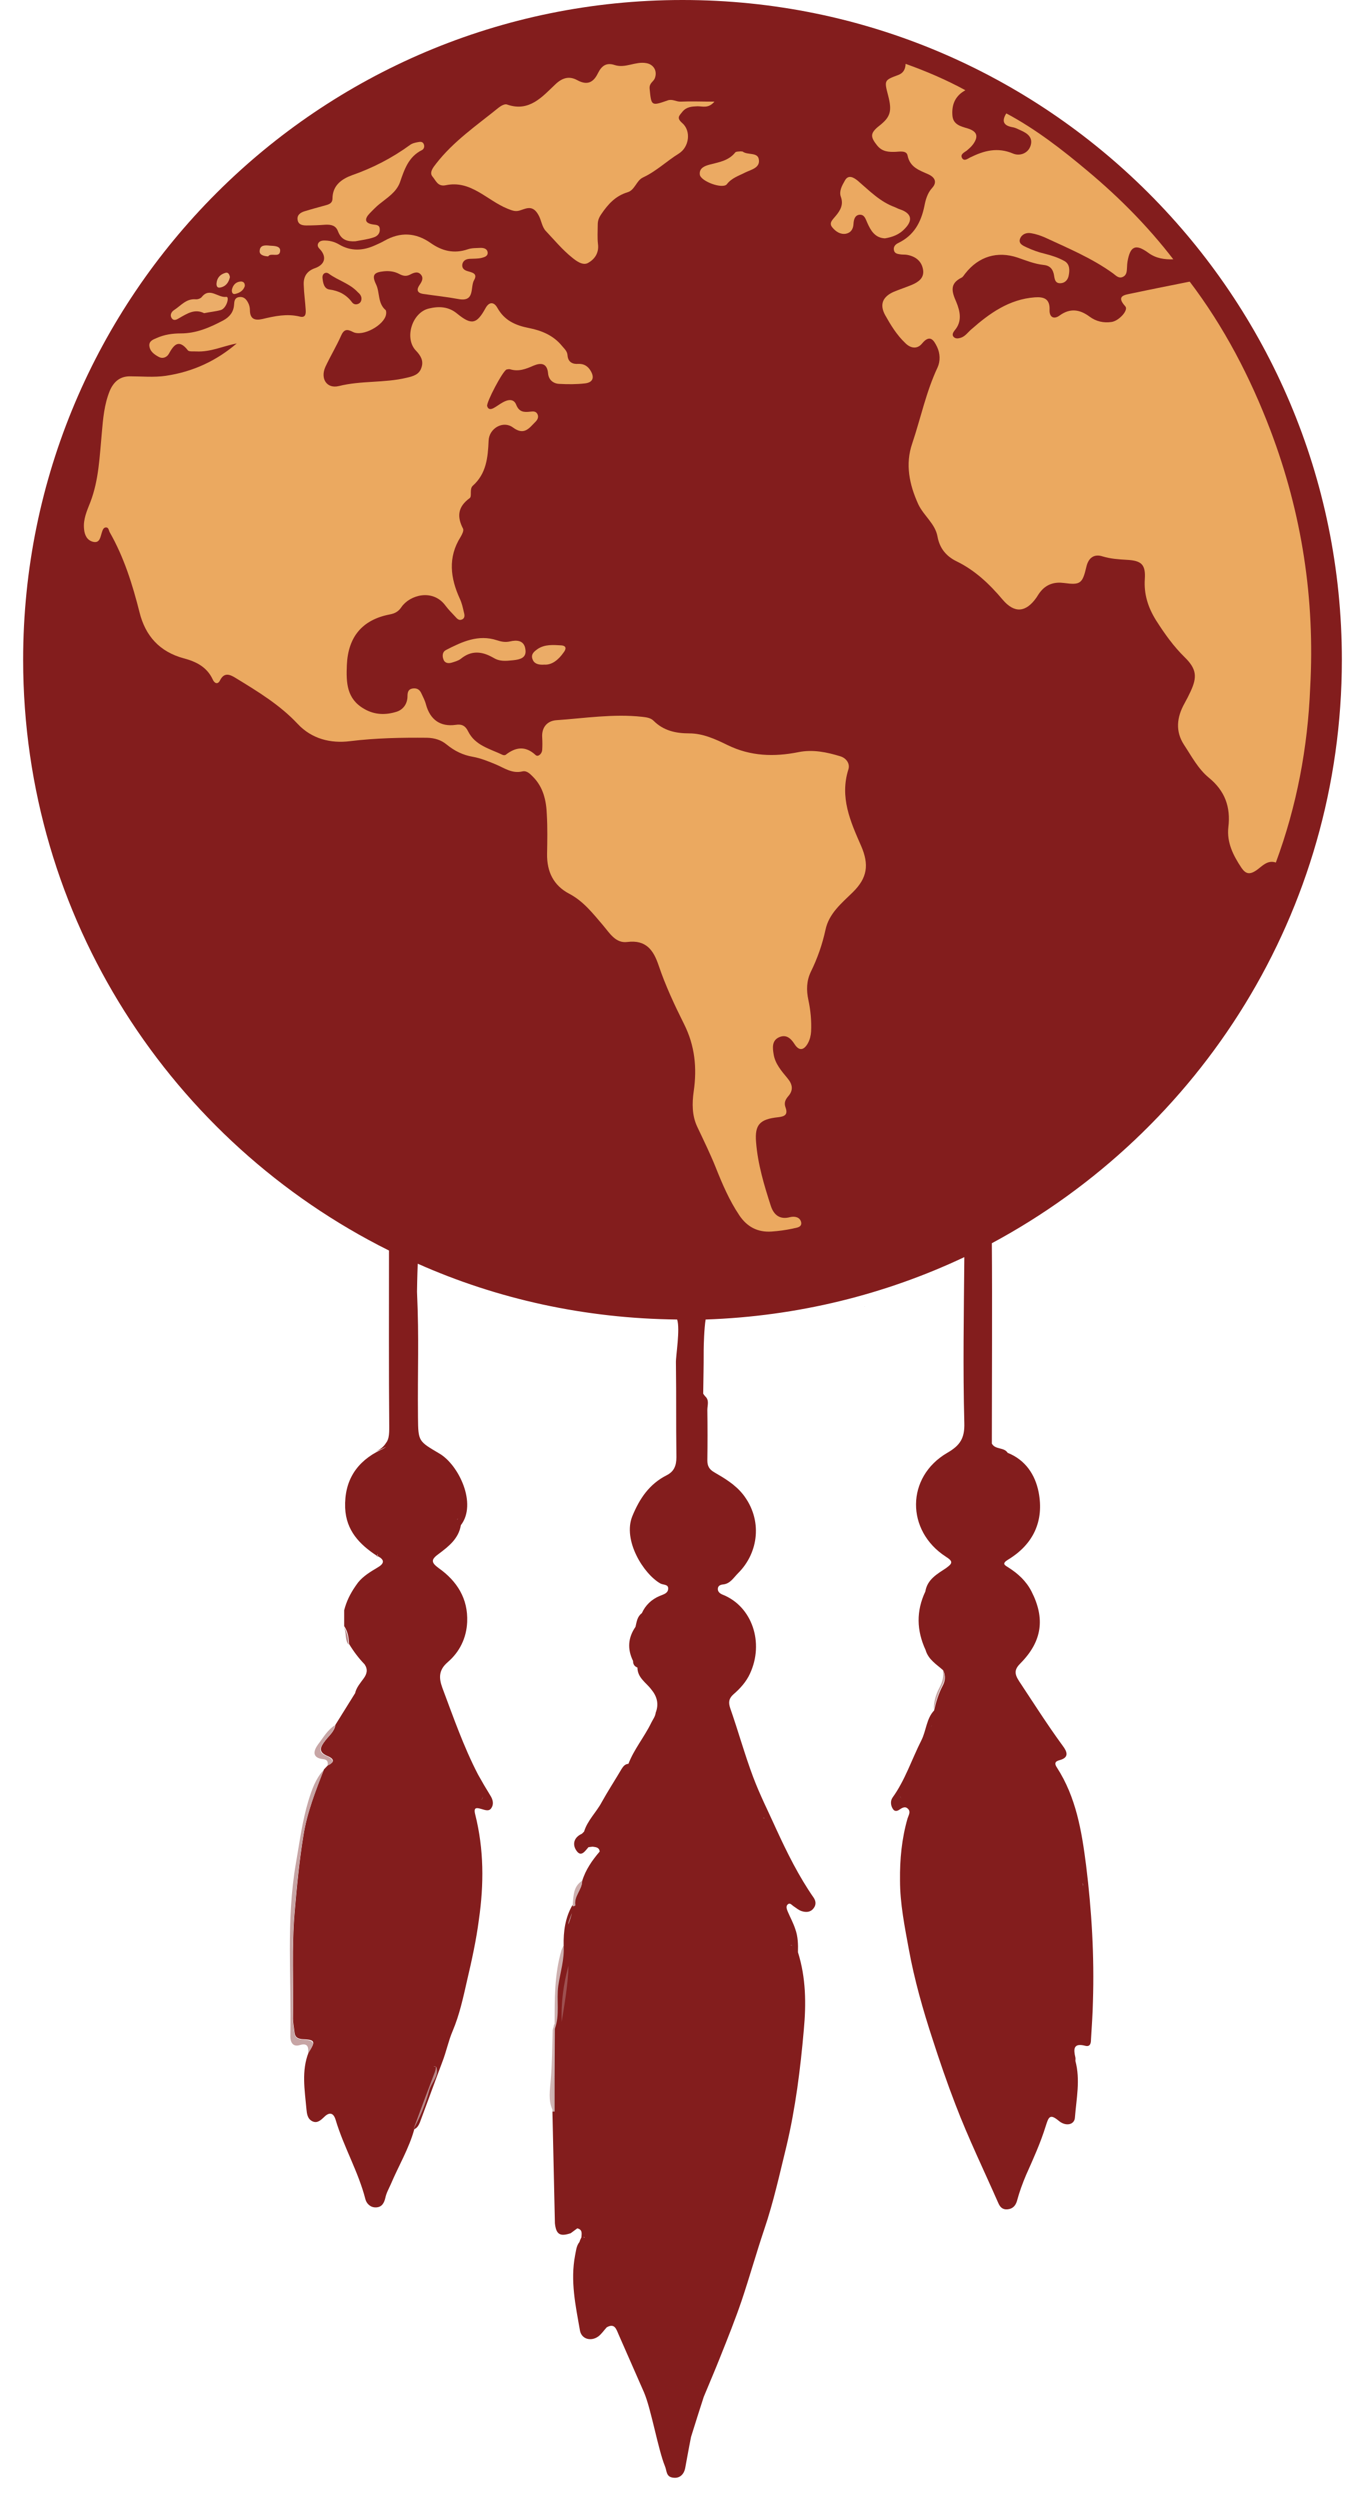 <?xml version="1.0" encoding="utf-8"?>
<!-- Generator: Adobe Illustrator 19.2.0, SVG Export Plug-In . SVG Version: 6.00 Build 0)  -->
<svg version="1.2" baseProfile="tiny" id="Calque_1"
	 xmlns="http://www.w3.org/2000/svg" xmlns:xlink="http://www.w3.org/1999/xlink" x="0px" y="0px" viewBox="0 0 560.4 1025.8"
	 xml:space="preserve">
<path fill="#831D1D" d="M550.9,270.7C550.9,121.2,429.7,0,280.2,0C130.7,0,9.5,121.2,9.5,270.7c0,106.2,61.2,198.1,150.2,242.4
	c0,22.2-0.1,50.5,0.1,72.2c0,1.6,0,3.1-0.3,4.5c0,0,0,0,0,0c-0.2,0.8-0.5,1.6-1,2.2c0,0,0,0,0,0c-0.9,1.5-2.3,2.7-4.3,3.6
	c2-0.8,3.3-1.4,4.3-2c-0.6,0.5-1.3,0.9-2.2,1.3c-9.8,4.7-15,12.5-14.6,23.8c0.4,9.3,5.9,15,13.1,19.7c0-0.2,0.1-0.5,0.3-0.7v0.8
	c2.7,1.4,2.9,2.9,0,4.6c-3,1.8-5.9,3.5-8.1,6.2c-0.4,0.6-0.8,1.1-1.2,1.7c0,0,0,0,0,0c-2,2.9-3.6,6.1-4.5,9.7c0,2.2,0,4.3,0,6.5
	c1.5,2.2,1.9,4.7,2,7.3c1.8,3,3.9,5.8,6.4,8.4c1.4,2.1,1,3.9-0.5,5.9c-1.3,1.8-2.9,3.6-3.4,5.9c-2.7,4.3-5.4,8.7-8.1,13
	c-0.4,2.8-2.6,4.4-4.1,6.4c-2.2,2.8-3.1,4.8,1.1,6.5c2.2,0.9,3,2.4,0,3.6c-0.6,0.6-1.1,1.2-1.7,1.8c-3.4,8.8-6.9,17.6-8.4,27
	c-1.7,10.4-2.7,20.8-3.6,31.3c-1.3,14.7-0.4,29.3-0.7,44c0,1.8,0.4,3.6,0.6,5.4c0.2,2.3,1.4,2.9,3.7,3c4.8,0.2,5,1,2.1,5.4
	c-3,7.6-1.6,15.4-0.9,23.2c0.2,2,0.4,4.1,2.5,5.1c2,0.9,3.4-0.5,4.8-1.8c2.1-2.1,3.8-1.8,4.7,1.2c3.3,11.1,9.3,21.2,12.2,32.5
	c0.5,1.9,2.1,3.5,4.4,3.4c2.4-0.1,3.3-1.8,3.8-3.9c0.4-2,1.4-3.7,2.2-5.5c3.2-7.6,7.5-14.7,9.7-22.7c1.2-0.5,1.8-1.6,2.3-2.8
	c3.1-8.3,6.1-16.6,9.2-24.8c1.6-4.1,2.5-8.6,4.2-12.6c2.9-6.8,4.4-14,6-21c1.9-8.1,3.7-16.3,4.8-24.7c2.1-14.6,2.1-28.9-1.5-43.2
	c-0.8-3.1,0.6-2.8,2.4-2.3c1.5,0.4,3.2,1.2,4.2-0.3c1.1-1.6,0.7-3.5-0.4-5.2c-1.8-2.9-3.5-5.8-5.1-8.7
	c-5.9-11.4-10.1-23.5-14.6-35.5c-1.5-4.1-1.5-7.3,2.2-10.5c4.9-4.2,7.7-9.9,8-16.5c0.4-9.6-4.2-16.8-11.7-22.1
	c-3.3-2.4-3.1-3.6,0.1-5.9c4-3,8.1-6.2,9-11.7c6.8-8.8-0.9-24.8-8.8-29.4c-8.6-5.1-8.7-4.9-8.8-14.8c-0.2-20.5,0.5-31.1-0.4-51.6
	c0-0.8,0.1-6.5,0.3-11.5C204.1,533,240.1,541,278,541.4c1.3,4-0.6,15.1-0.5,17.7c0.2,16.2,0,22.5,0.2,38.8c0,3.5-1,5.9-4,7.4
	c-7.1,3.6-11.1,9.5-14.1,16.8c-4,9.8,4.5,23.6,11.5,27.6c1.2,0.7,3.5,0.2,3.2,2.4c-0.2,1.7-2,2.1-3.4,2.7c-3.4,1.4-5.9,3.8-7.4,7.1
	c-1.9,1.4-2.1,3.5-2.6,5.6c-3.1,4.5-3.4,9.1-1,14c0,1.3,0.5,2.2,1.8,2.7c0,4.2,3.6,6.2,5.7,9c2.3,2.8,3.2,5.9,1.8,9.5
	c-0.2,1.6-1.1,2.7-1.8,4.1c-2.8,5.8-7.1,10.9-9.4,16.9c-1.4,0.1-2.1,1-2.8,2.1c-2.7,4.6-5.6,9-8.2,13.7c-2.2,4.1-5.8,7.4-7.2,12
	c-0.3,0.3-0.6,0.6-0.9,0.9c-3.4,1.5-4,4.5-2.2,7c1.9,2.7,3.5,0.1,4.9-1.5c0.6-0.1,1.1-0.1,1.7-0.2c1.3,0.2,2.7,0.2,2.9,2
	c-3.1,3.6-5.8,7.5-7.2,12.1c0,3.6-3.5,6.2-2.9,10c-0.2,0.3-0.5,0.4-0.8,0.2c0,0,0,0,0,0.1c-0.1,0.2-0.1,0.4-0.1,0.6
	c0-0.3,0-0.5,0-0.8c-0.1-0.1-0.1-0.1-0.2-0.2c-3,5.2-3.7,10.8-3.6,16.6l0,0c-2.3,9.9-3.6,19.9-3.2,30.2c0.1,1.6-0.5,3-0.9,4.4
	c-0.3,6.3,0.4,12.6-0.5,18.9c0.1,4.8-0.4,9.6,0.4,14.4c-0.1,0-0.3,0.1-0.4,0.3c0.3,15,0.7,30,1,45c0,0.5,0,0.9,0.1,1.4
	c0.6,4,2.2,4.8,6.4,3.4c0.9-0.7,1.8-1.3,2.7-2c2.2,0.5,1.8,2.1,1.7,3.7v0h0c-0.3,0.6-0.6,1.2-0.8,1.9c-1.3,1.6-1.4,3.6-1.8,5.5
	c-2,10.5,0.2,20.6,2,30.8c0.6,3.5,4.5,4.7,7.6,2.4c1.3-1,2.2-2.4,3.4-3.7c3.2-1.8,3.9,0.7,4.8,2.8c3.5,8,7,15.9,10.5,23.9
	c2.9,6.7,5.8,23.5,8.6,30.3c0.8,1.9,0.4,4.4,3.4,4.7c3,0.4,4.5-1.8,4.9-3.9c0.5-2.6,1.4-7.8,2.4-12.8c1.6-5.2,3.4-10.8,5.2-16.4
	c2.3-5.6,4.7-11.1,6.9-16.7c3-7.5,6-15,8.6-22.6c3.3-9.8,6.1-19.8,9.4-29.6c3.8-11.2,6.3-22.7,9.1-34.1c3.7-15.6,5.7-31.6,7.1-47.6
	c1-10.7,0.9-21.4-2.4-31.9c0.1-3.2,0-6.5-1.1-9.5c-0.8-2.5-2.1-4.8-3.1-7.2c-0.4-1-0.9-2.2,0.1-3c0.9-0.7,1.6,0.4,2.4,0.9
	c1,0.7,2,1.5,3.1,1.9c1.8,0.6,3.7,0.6,5-1.1c1.1-1.4,1-2.9,0.1-4.3c-6.2-8.9-11-18.6-15.5-28.4c-3.2-7.1-6.7-14-9.4-21.2
	c-3.5-9.3-6.1-18.8-9.4-28.2c-0.8-2.4-0.6-4,1.3-5.7c2.8-2.4,5.3-5.2,6.8-8.5c5.9-12.7,0.9-27.6-11.2-32.4c-1-0.4-2-1.1-2-2.3
	c0-1.4,1.1-1.8,2.2-1.9c2.9-0.3,4.3-2.8,6.1-4.6c8.5-8.4,10.2-22,2-32.4c-3.3-4.1-7.6-6.6-11.9-9.1c-2-1.2-2.7-2.6-2.7-4.8
	c0.1-6.9,0.1-13.8,0-20.7c0-1.9,0.9-4-0.9-5.6c-0.3-0.4-0.6-0.7-0.8-1.1c0.1-9.4,0.2-8.7,0.2-18c0-1.5,0.2-8.9,0.8-12.4
	c37.9-1.3,73.8-10.3,106.2-25.6c0,0.2,0,0.5,0,0.8c-0.2,22.1-0.6,45.2,0,67.2c0.2,6.4-1.8,9.3-7,12.3c-17,9.9-17,32-0.6,42.6
	c3,1.9,2.9,2.7,0.1,4.7c-3.6,2.4-7.7,4.6-8.5,9.6l0,0c-3.8,8-3.6,16,0.1,24c1.1,3.9,4.5,5.9,7.2,8.3c1.1,2.2,0.9,4.4-0.2,6.4
	c-1.7,3.2-2.7,6.6-3.5,10.1c0,0,0,0,0,0c-3.2,3.4-3.2,8.2-5.2,12.2c-4,7.9-6.7,16.4-11.9,23.6c-0.9,1.3-0.8,3.3,0.3,4.8
	c0.7,0.9,1.6,0.7,2.4,0.2c1.2-0.8,2.5-1.7,3.7-0.4c1.2,1.2,0.2,2.6-0.2,3.9c-2.4,8.3-3.2,16.8-3.1,25.4c0,9.6,1.9,18.9,3.6,28.2
	c2.3,12.6,5.8,24.9,9.8,37.1c2.9,9,6,18,9.4,26.8c5.2,13.6,11.6,26.8,17.5,40.2c0.7,1.7,1.8,2.9,3.8,2.7c2.1-0.2,3.3-1.4,3.9-3.4
	c1-3.7,2.3-7.3,3.8-10.8c2.9-6.5,5.9-13.1,8-19.9c1.2-3.8,1.7-5.3,5.4-2.2c2.9,2.4,6.4,1.6,6.6-1.3c0.6-7.8,2.3-15.5,0.2-23.3
	c0-0.5,0.1-0.9,0-1.4c-0.8-3.4-0.9-6.1,4.1-4.8c2,0.5,2.3-1.1,2.3-2.5c0.3-5.2,0.7-10.4,0.8-15.6c0.6-18.7-0.5-37.3-2.8-55.9
	c-1.8-14.1-4.1-28-12-40.2c-1-1.5-0.9-2.5,1.1-3c4.1-1.1,3.1-3.5,1.3-5.9c-6.3-8.6-12-17.6-17.9-26.5c-2.1-3.2-1.9-4.9,0.6-7.4
	c8.9-9,10.1-18.4,4.5-29.4c-2.2-4.3-5.5-7.3-9.4-9.8c-1.6-1-3-1.6-0.2-3.3c10.4-6.3,14.8-15.9,12.5-27.7
	c-1.4-7.1-5.4-13.2-12.7-16.1c-1.5-2.4-5.1-1.2-6.5-3.8c0-23.4,0.2-57.6,0-82.2C492.8,464.1,550.9,374.2,550.9,270.7z M187.9,623
	c0,0.2,0,0.3-0.1,0.5c0,0,0,0,0,0c0,0-0.1,0-0.1,0.1C187.8,623.3,187.9,623.1,187.9,623z M239.9,918.1l-0.3-0.2c0,0,0-0.1,0-0.1
	c0.1,0.1,0.2,0.1,0.4,0.2C240,918,240,918.1,239.9,918.1z M381.8,650.9C381.8,650.9,381.7,650.9,381.8,650.9
	C381.8,650.9,381.8,650.9,381.8,650.9L381.8,650.9z"/>
<g>
	<path fill="#831D1D" d="M155,637.9v0.8c-0.1-0.1-0.2-0.1-0.3-0.2c0,0,0,0,0,0C154.7,638.3,154.8,638.1,155,637.9z"/>
	<path fill="#831D1D" d="M168.4,511.5C168.4,511.5,168.4,511.5,168.4,511.5"/>
	<path fill="#831D1D" d="M194.7,739.3c1.2,0,2.2-0.2,2.8-0.7c-0.5,0.2-1.2,0.4-2.1,0.4c-4.2,0.1-5.4,1.8-3.6,5.7
		c1.1,2.4,1.6,4.9,1.9,7.5c2.9,21.3-0.3,42.1-5.6,62.6c-2.5,9.8-5.5,19.4-8.8,28.9c-0.5,1.3-1.2,2.8-0.4,4.2
		c-0.3-0.1-0.5-0.1-0.8,0.1c0.3,0,0.6,0,0.9,0c0,0.2,0,0.4,0,0.6c0.1-0.2,0.1-0.4,0.2-0.5c0,0,0,0,0-0.1c0-0.4,0.1-0.8,0.1-1.2
		c0.8-6.9,4.1-13.2,5.8-19.9c1.7-6.3,3.8-12.6,5.1-19c1.5-7.9,3.9-15.8,4.3-23.9c0.5-13.4,2.5-26.9-2.6-40
		C191,741.8,190.3,739.2,194.7,739.3z"/>
	<path fill="#831D1D" d="M146.9,649.5c-0.4,0.6-0.8,1.1-1.2,1.7C146.1,650.6,146.5,650,146.9,649.5z"/>
	<path fill="#831D1D" d="M382.5,707.9C382.5,707.9,382.5,707.9,382.5,707.9c-0.1,0.3-0.2,0.5-0.3,0.7c0-0.1,0-0.1,0.1-0.2
		c0,0,0,0,0,0c0.1-0.1,0.2-0.3,0.2-0.4C382.5,708,382.5,707.9,382.5,707.9z"/>
	<path fill="#831D1D" d="M411.2,901.4L411.2,901.4c-0.9-1.8-1.8-3.5-2.6-5.3c0.6,1.5,1.2,3.1,1.7,4.6c0.1,0.5,0.4,0.9,0.7,1.3
		c0.5,0.4,1,0.6,1.4,0.8C411.9,902.5,411.5,902,411.2,901.4z"/>
	<path fill="#831D1D" d="M444.7,773.2v0.6c-0.1-0.5-0.2-0.9-0.4-1.3C444.4,772.7,444.5,772.9,444.7,773.2z"/>
	<path fill="#831D1D" d="M313.8,746.1c-0.2,0-0.3-0.1-0.5-0.3c0.2,0,0.3,0,0.5,0C313.8,745.9,313.8,746,313.8,746.1z"/>
	<path fill="#831D1D" d="M159.6,512c0,0,0.1,0,0.1,0v-1.3C159.7,509.3,159.6,511.1,159.6,512z M159.6,512
		C159.6,512,159.5,512,159.6,512C159.5,512.8,159.5,512.6,159.6,512z"/>
	<path fill="#831D1D" d="M233.3,789.6c0.2-1.6,1-3.1,1.5-4.7C234.4,786.5,233.9,788.1,233.3,789.6z M235.9,912.2L235.9,912.2
		C235.9,912.2,236,912.1,235.9,912.2z M324.8,798c-0.1,0.1-0.1,0.1-0.2,0.2l0,0c-0.1,0.1-0.1,0.1-0.2,0.2l0.2-0.2
		c0.2,0,0.4,0.1,0.7,0.1C325.1,798.2,325,798.1,324.8,798z"/>
	<path fill="#831D1D" d="M235.9,912.2L235.9,912.2C236,912.1,235.9,912.2,235.9,912.2z M313.3,745.8c0.2,0,0.3,0,0.5,0
		c0,0.1,0,0.2,0,0.3C313.7,746.1,313.5,746,313.3,745.8z M320.3,781c0-0.3,0.1-0.5,0.2-0.7C320.5,780.5,320.4,780.7,320.3,781z
		 M324.6,798.2L324.6,798.2c0.1-0.1,0.2-0.1,0.2-0.2c0.2,0.1,0.3,0.2,0.5,0.3C325,798.3,324.8,798.2,324.6,798.2l-0.2,0.2
		C324.5,798.3,324.5,798.2,324.6,798.2z"/>
	<path fill="#831D1D" d="M407.4,505.4c0,0.7,0,1.4,0,2.1c0.4-0.2,0.9-0.3,1.3-0.5C407.6,506.3,407.4,502.5,407.4,505.4z
		 M408.7,507.1c0.3,0.2,0.7,0.2,1.2-0.5C409.5,506.7,409.1,506.9,408.7,507.1z"/>
	<path fill="#831D1D" d="M369.6,736.8c0.1,0.4,0.2,0.8,0.4,1.1C369.7,737.7,369.5,737.3,369.6,736.8z M382.5,707.9
		c-0.1,0.2-0.2,0.4-0.3,0.7c0-0.1,0-0.1,0.1-0.2c0,0,0,0,0,0C382.3,708.3,382.4,708.1,382.5,707.9
		C382.5,708,382.5,707.9,382.5,707.9C382.5,707.9,382.5,707.9,382.5,707.9z M444.7,773.7c-0.1-0.5-0.2-0.9-0.4-1.3
		c0.1,0.2,0.2,0.5,0.4,0.8V773.7z"/>
	<path fill="#A05757" d="M236.2,781.7c-0.2,0.3-0.5,0.4-0.8,0.2c0-0.1,0-0.1,0-0.2c0,0,0-0.1,0-0.1c0.1-3.7,1.5-7,3.6-10
		C239,775.3,235.6,777.9,236.2,781.7z"/>
	<path fill="#B88787" d="M126.5,842.5c1.4-3,0.9-4.8-2.8-4.6c-2.5,0.1-3.6-1.1-3.7-3.6c0-0.6-0.3-1.2-0.3-1.8
		c0.1-18.5-0.8-37,0.9-55.5c0.7-7.6,1.7-15.2,3-22.7c1.7-9.8,4.4-19.3,9.3-28.1c-3.4,8.8-6.9,17.6-8.4,27
		c-1.7,10.4-2.7,20.8-3.6,31.3c-1.3,14.7-0.4,29.3-0.7,44c0,1.8,0.4,3.6,0.6,5.4c0.2,2.3,1.4,2.9,3.7,3
		C129.1,837.2,129.4,838,126.5,842.5z"/>
	<path fill="#B88787" d="M134.5,724.4c1.9-2,0.6-2.6-1.2-3.5c-3.4-1.6-3.7-3-1.4-5.9c1.9-2.3,3.7-4.8,5.5-7.2
		c-0.4,2.8-2.6,4.4-4.1,6.4c-2.2,2.8-3.1,4.8,1.1,6.5C136.7,721.7,137.4,723.2,134.5,724.4z"/>
	<path fill="#B88787" d="M143.1,674.8c-1.7-2.2-0.7-5-2-7.3C142.6,669.7,143,672.2,143.1,674.8z"/>
	<path fill="#B88787" d="M176.2,857.8c-1.5,5.5-3.7,10.9-6.5,15.9c2.7-7.3,5.4-14.6,8.2-21.9c0.4-1.1,0.9-2.1,1-3.2
		c0-0.2,0-0.4,0-0.6c-0.3,0-0.6,0-0.9,0c0.3-0.2,0.6-0.2,0.8-0.1c0.1,0,0.1,0,0.1,0.1c0.1,0,0.1,0.1,0.2,0.1c0,0,0.1,0.1,0.1,0.1
		C180.3,851.9,177.1,854.5,176.2,857.8z"/>
	<path fill="#C09595" d="M159.5,589.9c-0.2,0.8-0.5,1.6-1,2.2C158.9,591.4,159.2,590.6,159.5,589.9z"/>
	<path fill="#831D1D" d="M379.7,652.6L379.7,652.6C379.7,652.6,379.7,652.6,379.7,652.6L379.7,652.6z"/>
	<path fill="#BF9393" d="M382.5,707.9C382.5,707.9,382.5,707.9,382.5,707.9c-0.1,0.3-0.2,0.5-0.3,0.7c0-0.1,0-0.1,0.1-0.2
		c0,0,0,0,0,0c0.1-0.1,0.2-0.3,0.2-0.4C382.5,708,382.5,707.9,382.5,707.9z"/>
	<path fill="#831D1D" d="M379.7,652.6L379.7,652.6C379.7,652.6,379.7,652.6,379.7,652.6L379.7,652.6z"/>
	<path fill="#CAA9A9" d="M444.7,773.2v0.6c-0.1-0.5-0.2-0.9-0.4-1.3C444.4,772.7,444.5,772.9,444.7,773.2z"/>
	<path fill="#A86767" d="M313.8,746.1c-0.2,0-0.3-0.1-0.5-0.3c0.2,0,0.3,0,0.5,0C313.8,745.9,313.8,746,313.8,746.1z"/>
	<path fill="#C7A5A5" d="M126.5,842.5c0.2-2.4,0-4.4-3.4-3.4c-3,0.9-3.9-1.3-3.9-3.6c0.5-23.7-1.8-47.5,2.3-71.1
		c1.5-8.6,2.6-17.2,5.1-25.5c1.4-4.5,2.9-9,6.2-12.6c-3.4,8.8-6.9,17.6-8.4,27c-1.7,10.4-2.7,20.8-3.6,31.3
		c-1.3,14.7-0.4,29.3-0.7,44c0,1.8,0.4,3.6,0.6,5.4c0.2,2.3,1.4,2.9,3.7,3C129.1,837.2,129.4,838,126.5,842.5z"/>
	<path fill="#C39D9D" d="M235.9,912.2L235.9,912.2C236,912.1,235.9,912.2,235.9,912.2z"/>
	<path fill="#CDB0AF" d="M231.4,798.2c0.4,5.7-1.4,11.1-2.2,16.6c-0.8,5.9,0.7,11.9-1.4,17.6c-0.6-0.6-0.6-1.3-0.1-2
		c0-10.1-0.1-20.3,2.8-30.2C230.7,799.5,231.1,798.9,231.4,798.2z"/>
	<path fill="#C7A5A5" d="M134.5,724.4c0.2-1.4,0-2.4-1.7-2.6c-4.9-0.5-4.1-3.5-2.2-6.1c2.1-2.7,3.8-5.9,6.9-7.8
		c-0.4,2.8-2.6,4.4-4.1,6.4c-2.2,2.8-3.1,4.8,1.1,6.5C136.7,721.7,137.4,723.2,134.5,724.4z"/>
	<path fill="#D0B5B5" d="M227.7,830.4c0,0.7,0.1,1.3,0.1,2c0,6.4-0.1,12.9-0.1,19.3c-1.2,4.6,0.5,9.3-0.9,13.9
		c-1.8-3.9-1-8.2-0.7-12.1c0.6-6.8,0.6-13.7,0.8-20.5C227,832.1,227.5,831.2,227.7,830.4z"/>
	<path fill="#C8A6A5" d="M386.9,691.4c-1.7,3.2-2.7,6.6-3.5,10.1c-0.1-3.2,0.8-6.3,2.3-9.1c1.3-2.4,1.9-4.8,1.3-7.4
		C388.2,687.1,388,689.3,386.9,691.4z"/>
	<path fill="#CDB0AF" d="M233.3,789.6c0.2-1.6,1-3.1,1.5-4.7C234.4,786.5,233.9,788.1,233.3,789.6z"/>
	<path fill="#CDB0AF" d="M235.4,782c-0.1,0.2-0.1,0.4-0.1,0.6c0-0.3,0-0.5,0-0.8C235.3,781.9,235.3,781.9,235.4,782z"/>
	<path fill="#CDB0AF" d="M226.8,865.6c0.5-4.6-1-9.3,0.9-13.9c0,4.9,0,9.8,0,14.7c-0.3,0-0.6,0-0.9,0
		C226.8,866.1,226.8,865.8,226.8,865.6z"/>
	<path fill="#CDB0AF" d="M236.2,781.7c-0.2,0.3-0.5,0.4-0.8,0.2c0,0-0.1-0.1-0.1-0.1l-0.2-0.2c0.4-3.7,0.2-7.6,3.9-9.9
		C239,775.3,235.6,777.9,236.2,781.7z"/>
	<path fill="none" d="M144.8,603.7c-1.2,2.8-2.4,5.6-3.7,8.4"/>
	<path fill="#EBA960" d="M523.8,353.9c-3.5-1.2-5.7,1.6-8,3.2c-2.7,1.8-4.3,1.6-6.1-1c-3.4-5.1-6.1-10.4-5.4-16.7
		c1-8.3-1.4-14.9-8-20.3c-4.4-3.6-7.1-8.8-10.2-13.5c-3.6-5.5-3-11.3,0.2-17c0.9-1.6,1.7-3.2,2.5-4.9c2.8-6,2.4-9.3-2.4-14
		c-4.6-4.5-8.3-9.7-11.8-15.2c-3.3-5.3-5-10.7-4.6-16.9c0.4-6-1.4-7.6-7.4-7.9c-3.4-0.2-6.6-0.4-9.9-1.4c-3.6-1.2-5.9,0.7-6.7,4.3
		c-1.6,6.9-2.5,7.5-9.2,6.6c-3.7-0.5-7,0.4-9.5,3.4c-0.7,0.8-1.2,1.7-1.8,2.6c-4.3,6.1-9,6.6-13.9,0.8c-5.4-6.4-11.3-12-18.9-15.7
		c-4.1-2-6.9-5.2-7.8-10.1c-0.9-5.3-5.7-8.6-7.9-13.3c-3.7-8.1-5.4-16.5-2.5-24.9c3.5-10.4,5.7-21.2,10.4-31.2
		c1.2-2.6,1.1-5.8-0.2-8.5c-1.4-2.9-3-5.2-6.2-1.3c-2,2.4-4.7,1.9-6.8-0.2c-3.5-3.3-6-7.4-8.3-11.5c-2.4-4.4-1-7.6,3.6-9.6
		c2.4-1,4.9-1.8,7.3-2.8c2.6-1.1,5.1-2.7,4.7-6c-0.5-3.6-2.9-5.6-6.4-6.3c-0.9-0.2-1.8-0.1-2.7-0.2c-1.2-0.2-2.6-0.2-2.9-1.8
		c-0.3-1.4,0.7-2.4,1.8-2.9c6.4-3.1,9.3-8.4,10.7-15.1c0.5-2.6,1.2-5.3,3.2-7.5c2-2.2,1.3-4.2-1.4-5.5c-3.7-1.7-7.7-2.8-8.7-7.8
		c-0.4-2.1-3.1-1.6-4.9-1.5c-2.8,0.1-5.4,0-7.5-2.5c-3-3.7-3-5.2,0.8-8.2c4.6-3.6,5.3-6,3.6-12.5c-1.6-6.1-1.6-6.2,4.1-8.3
		c2.2-0.8,3-2.4,3.1-4.6c8.4,3,16.6,6.5,24.5,10.8c-0.4,2.2-2.3,3.6-3.1,5.6c-1.6,3.6-0.8,6.3,2.5,8.1c7.7,4.2,7.9,5.4,1.7,13.3
		c6.3-3.9,12.1-4.7,18.3-2.6c2,0.7,4.6,0.5,5.4-2.1c0.9-2.7-1.5-3.7-3.4-4.7c-1.5-0.8-3.2-1.1-4.6-2c-2.6-1.7-2.5-3.6,0-6.1
		c12.2,6.5,23,14.9,33.6,23.8c12.9,10.8,24.7,22.7,35,36.1c-2.7,2.2-5.5,1.3-8.2,0.1c-1.3-0.6-2.4-1.4-3.6-2.1
		c-2.8-1.5-4.5-0.9-5.4,2.4c-2.6,9.8-3,9.9-11.9,4.2c-8.2-5.2-17-9.2-26-12.8c-1.7-0.7-4.4-2.1-5.2,0.3c-0.6,1.8,2.4,2.3,4,2.9
		c3.3,1.1,6.8,1.8,10,3.3c3.6,1.8,5.1,4.7,4.3,8.2c-0.5,2.2-1.8,3.6-4,4c-2,0.3-3.3-0.9-3.9-2.6c-1.2-3.3-3.8-4.5-7-5.1
		c-3-0.5-5.8-2-8.8-2.6c-7-1.5-13.5-0.7-18.2,5.5c-0.9,1.2-2,2.4-3.2,3.3c-2,1.7-2.6,3.7-1.5,6.2c2.1,4.7,2.4,9.4,0.2,14.6
		c2.3-0.1,3.3-1.6,4.4-2.6c6.4-5.4,13-10.3,21.3-12.3c2.3-0.5,4.5-0.8,6.8-0.7c2.9,0.1,5.1,1.2,5.7,4.3c0.5,2.5,1.6,3.5,4.2,2.3
		c4-1.8,7.7-1.2,11.4,1c2.1,1.3,4.3,2.3,6.9,2.3c3.9,0,6-2.2,5.4-6c-0.4-2.4,0.4-4.3,2.5-4.7c8.8-1.7,17.3-5.6,26.5-4.3
		c14.2,18.7,24.9,39.3,33.2,61.1c12.9,34,18.3,69.2,16.3,105.5C536.9,306.7,532.4,330.7,523.8,353.9z"/>
	<path fill="#831D1D" d="M488.7,115.5c-8,1.6-16.1,3.2-24.1,4.9c-2.8,0.6-6.6,0.9-2.6,5.3c1.4,1.5-2.5,5.9-5.6,6.4
		c-3.3,0.5-6.4-0.2-9.1-2.2c-3.9-2.9-7.9-3.6-12.2-0.5c-2.4,1.8-4.3,0.8-4.2-2.2c0.2-4.5-2.2-5.5-6.1-5.2
		c-10.5,0.8-18.5,6.5-26.1,13.2c-1.4,1.2-2.4,2.8-4.3,3.4c-1,0.3-2.2,0.5-3-0.5c-0.6-0.8-0.1-1.7,0.5-2.5c3.2-3.7,2.3-7.8,0.7-11.7
		c-1.8-4.1-2.9-7.5,2.2-10c0.6-0.3,1-1.1,1.5-1.7c5.5-7,13.2-9.3,21.5-6.5c3.5,1.2,6.9,2.6,10.6,3c2.2,0.2,3.6,1.2,4.2,3.6
		c0.4,1.6,0.2,4.1,2.9,3.9c1.6-0.1,2.8-1.2,3.2-2.9c0.5-2.3,0.6-4.9-1.7-6.2c-2.5-1.4-5.3-2.3-8.1-3c-2.6-0.6-5-1.5-7.4-2.6
		c-1.5-0.7-3.5-1.5-2.7-3.6c0.7-1.8,2.6-2.6,4.6-2.2c1.8,0.3,3.6,0.9,5.3,1.6c9.7,4.5,19.6,8.6,28.3,14.9c1.2,0.9,2.3,2.2,4,1.4
		c1.7-0.8,1.6-2.5,1.7-4c0-0.8,0.1-1.5,0.2-2.3c1.1-6.3,3.3-7.4,8.5-3.6c3.3,2.4,6.7,2.8,10.4,2.7
		C484,109.4,486.3,112.4,488.7,115.5z"/>
	<path fill="#9D5050" d="M235.9,912.2L235.9,912.2C236,912.1,235.9,912.2,235.9,912.2z"/>
	<path fill="#9D5050" d="M325.3,798.3c-0.2,0-0.5-0.1-0.7-0.1l-0.2,0.2c0.1-0.1,0.1-0.1,0.2-0.2l0,0c0.1-0.1,0.1-0.1,0.2-0.2
		C325,798.1,325.1,798.2,325.3,798.3z"/>
	<path fill="#923B3B" d="M355.1,536c-0.1,0-0.1,0.1-0.2,0.1c0,0,0,0,0,0C355,536.1,355.1,536.1,355.1,536z"/>
	<path fill="#923B3B" d="M382.5,707.9c-0.1,0.2-0.2,0.4-0.3,0.7c0-0.1,0-0.1,0.1-0.2c0,0,0,0,0,0
		C382.3,708.3,382.4,708.1,382.5,707.9C382.5,708,382.5,708,382.5,707.9z"/>
	<path fill="#A35C5C" d="M198.2,737.2c0.1,0.6-0.2,1.1-0.8,1.4C197.9,738.2,198.1,737.7,198.2,737.2z"/>
	<path fill="#831D1D" d="M413.2,46.4c-2,3.2-1.4,5.1,2.5,5.8c1.2,0.2,2.3,0.8,3.4,1.3c2.7,1.2,5.1,2.9,4,6.3
		c-1.1,3.3-4.6,4.3-7.2,3.2c-6.4-2.7-11.9-1.2-17.6,1.6c-1,0.5-2.4,1.7-3.3,0.3c-0.9-1.6,0.8-2.3,1.9-3.1c0.9-0.8,1.9-1.6,2.6-2.6
		c2.3-3.2,1.7-5.3-2.2-6.5c-3-0.9-6.1-1.6-6.3-5.5c-0.3-4.5,1.3-8,5.4-10.2C402.1,39.8,407.9,42.6,413.2,46.4z"/>
	<path fill="#A66363" d="M370,737.9c-0.3-0.3-0.5-0.6-0.4-1.1C369.6,737.2,369.8,737.6,370,737.9z"/>
	<path fill="#9D5050" d="M230.6,829.6c-0.3-7.8,0.7-15.5,2.8-23.1C233.2,814.3,231.8,822,230.6,829.6z"/>
	<path fill="#9D5050" d="M324.6,798.2C324.6,798.2,324.6,798.2,324.6,798.2l-0.2,0.2C324.5,798.3,324.5,798.2,324.6,798.2z"/>
	<path fill="#9D5050" d="M313.8,746.1c-0.2,0-0.3-0.1-0.5-0.3c0.2,0,0.3,0,0.5,0C313.8,745.9,313.8,746,313.8,746.1z"/>
	<path fill="#A86767" d="M320.5,780.3c-0.1,0.2-0.2,0.4-0.2,0.7C320.3,780.7,320.4,780.5,320.5,780.3z"/>
	<path fill="#C39D9D" d="M233.3,789.6c0.2-1.6,1-3.1,1.5-4.7C234.4,786.5,233.9,788.1,233.3,789.6z"/>
	<path fill="#C39D9D" d="M236.2,781.7c-0.2,0.3-0.5,0.4-0.8,0.2c0,0,0,0,0,0.1c-0.1,0.2-0.1,0.4-0.1,0.6c0-0.3,0-0.5,0-0.8v-0.1
		c0.1,0,0.1,0,0.2,0C235.7,781.7,235.9,781.7,236.2,781.7z"/>
	<path fill="#A66363" d="M444.7,773.2v0.6c-0.1-0.5-0.2-0.9-0.4-1.3C444.4,772.7,444.5,772.9,444.7,773.2z"/>
	<path fill="#A86767" d="M325.3,798.3c-0.2,0-0.5-0.1-0.7-0.1c0,0,0,0,0,0l0,0c0.1-0.1,0.1-0.1,0.2-0.2
		C325,798.1,325.1,798.2,325.3,798.3z"/>
	<path fill="#EBA960" d="M97.2,140.9c-5.6,1.1-10.8,3.6-16.6,3.3c-1.2-0.1-3,0.2-3.5-0.5c-3.7-4.7-5.7-2.3-7.8,1.5
		c-0.8,1.4-2.5,2.1-4,1.3c-1.9-1-3.8-2.3-4-4.7c-0.1-1.9,1.6-2.5,3-3.1c3.1-1.4,6.5-1.9,9.9-1.9c6.4,0,11.9-2.4,17.4-5.3
		c2.6-1.4,4.3-3.4,4.5-6.5c0.1-1.4,0.2-2.8,2-3.1c1.8-0.3,2.9,0.7,3.7,2.2c0.5,0.9,0.8,2,0.8,3.1c0,3.7,2,4.4,5.1,3.7
		c5.1-1.2,10.1-2.3,15.4-1c2.4,0.6,2.5-1.2,2.4-2.8c-0.2-3.4-0.7-6.7-0.8-10.1c-0.2-3.4,1.2-5.8,4.7-7c4.1-1.5,4.8-4.7,1.9-7.8
		c-0.6-0.6-1-1.2-0.8-2c0.3-1,1.2-1.4,2.1-1.5c2.4-0.1,4.6,0.4,6.6,1.6c4.9,2.9,9.9,2.6,14.9,0.3c1.3-0.6,2.5-1.1,3.7-1.8
		c6.5-3.7,12.9-3.4,19,0.9c4.7,3.3,9.6,4.5,15.2,2.6c1.7-0.6,3.6-0.5,5.4-0.6c1.3,0,2.6,0.4,2.8,1.8c0.2,1.6-1.3,2-2.4,2.3
		c-1.6,0.4-3.3,0.3-5,0.4c-1.5,0.1-2.7,0.7-3,2.3c-0.2,1.5,0.7,2.3,2,2.7c1.9,0.6,4.5,0.9,2.8,3.8c-1.6,2.9,0.5,9-6.4,7.7
		c-4.8-0.9-9.7-1.4-14.5-2.1c-2.4-0.4-2.8-1.7-1.5-3.6c0.9-1.3,1.8-2.8,0.7-4.2c-1.3-1.7-3.1-0.9-4.6-0.1c-1.6,0.8-2.9,0.5-4.4-0.3
		c-1.9-1-3.9-1.3-6.2-1.1c-3.9,0.4-5.3,1.3-3.3,5.4c1.6,3.3,0.6,7.7,3.9,10.5c0.3,0.3,0.3,1.2,0.2,1.8c-0.7,4.4-9.6,9.3-13.6,7.2
		c-2.5-1.3-3.7-1.1-4.9,1.6c-1.9,4.3-4.4,8.4-6.4,12.7c-2.2,4.9,0.6,9.1,5.5,7.9c9.2-2.3,18.6-1.2,27.8-3.4c2.7-0.6,5.2-1.3,6.1-4.1
		c1-2.8-0.2-4.9-2.2-7c-4.9-5-1.7-15.6,5.2-17.3c4.1-1,8.1-0.9,11.7,2.1c5.9,4.8,8,4.3,11.6-2.2c1.5-2.8,3.5-2.7,4.9-0.2
		c2.9,5.2,7.4,7.2,13,8.3c5.1,1,10,3,13.5,7.3c1,1.2,2.2,2.2,2.3,3.9c0.2,2.7,2,3.7,4.4,3.5c2.3-0.1,3.9,0.9,5,2.7
		c1.7,2.7,1.2,4.9-2.2,5.3c-3.5,0.4-7,0.4-10.6,0.2c-2.5-0.1-4.4-1.7-4.6-4.4c-0.4-4.2-3-4.3-5.9-3.1c-3.2,1.4-6.2,2.6-9.7,1.5
		c-0.4-0.1-0.9,0-1.4,0.1c-1.5,0.4-8.4,13.5-8,15c0.4,1.5,1.5,1.4,2.5,0.9c1.4-0.7,2.6-1.7,3.9-2.4c2.1-1.2,4.5-1.6,5.5,0.9
		c1.2,3.1,3.2,3.2,5.8,2.9c1-0.1,2.2-0.3,2.9,0.9c0.7,1.3,0.1,2.4-0.8,3.3c-2.6,2.6-4.6,5.7-9.2,2.3c-4-3-9.8,0.3-10,5.4
		c-0.3,6.9-0.9,13.5-6.5,18.5c-1.5,1.4-0.2,4.3-1.3,5.1c-4.8,3.5-5.3,7.5-2.7,12.5c0.4,0.8-0.4,2.4-1,3.4
		c-5.3,8.4-4.2,16.9-0.3,25.4c0.8,1.7,1.2,3.5,1.6,5.3c0.3,1.1,0.7,2.6-0.8,3.2c-1.2,0.5-2-0.4-2.7-1.2c-1.4-1.5-2.8-2.9-4-4.5
		c-5.2-7.1-14.7-4.4-18.1,0.6c-1.3,1.9-2.7,2.6-4.8,3c-11.3,2.2-17.1,9.2-17.6,20.8c-0.3,7.2-0.1,13.9,7.2,18
		c4.3,2.5,8.9,2.5,13.3,1.1c2.7-0.9,4.4-3.3,4.4-6.4c0-1.5,0.3-2.8,2-3.1c1.8-0.3,3,0.4,3.7,2c0.7,1.5,1.5,3,1.9,4.6
		c1.7,6.2,5.9,9.2,12.2,8.3c2.5-0.4,4,0.4,5.1,2.7c2.9,5.8,8.9,7.1,14.1,9.6c0.4,0.2,1,0.2,1.3,0c4.1-3.2,8.1-3.8,12.3,0.1
		c1,0.9,2.6-0.5,2.7-2.1c0.1-1.7,0.1-3.4,0-5.1c-0.3-4.2,2.1-6.8,5.7-7.1c11.7-0.8,23.5-2.7,35.3-1.4c1.7,0.2,3.5,0.4,4.7,1.6
		c4.1,4.1,9.1,5.2,14.7,5.2c5.6,0,10.8,2.4,15.7,4.8c9.4,4.6,19.1,4.9,29.1,2.9c5.9-1.2,11.6,0,17.2,1.7c2.3,0.7,4.1,2.9,3.3,5.4
		c-3.6,11.4,0.8,21.3,5.2,31.3c3.4,7.8,2.6,13.2-3.4,19.1c-4.6,4.5-9.8,8.7-11.2,15.4c-1.3,6-3.3,11.7-6,17.2
		c-1.8,3.7-1.9,7.6-1,11.7c0.9,4.2,1.3,8.5,1.1,12.8c-0.1,1.7-0.5,3.3-1.3,4.8c-1.6,2.9-3.6,3.4-5.5,0.4c-1.6-2.5-3.5-4.1-6.4-2.8
		c-3,1.4-2.6,4.4-2.2,6.9c0.6,3.9,3.2,6.9,5.7,9.9c2.1,2.5,2.5,4.9,0.3,7.4c-1.2,1.4-1.8,2.7-1.1,4.6c1.1,3-0.4,3.7-3.1,4
		c-7.4,0.8-9.6,3-9,10.2c0.7,9,3.3,17.7,6.1,26.3c1.2,3.6,3.7,5.6,7.8,4.5c2-0.5,4.1,0,4.6,2c0.5,2.3-2.1,2.3-3.5,2.7
		c-2.8,0.6-5.7,1-8.6,1.2c-5.7,0.4-10.1-1.9-13.3-6.7c-4.1-6.1-7-12.9-9.7-19.7c-2.3-5.7-5-11.2-7.6-16.7c-2.1-4.5-2.1-9.5-1.4-14.4
		c1.4-9.6,0.5-18.8-4-27.7c-3.9-7.8-7.6-15.7-10.4-24c-2.1-6.2-5.1-10.6-12.9-9.6c-4.7,0.6-7.2-3.6-9.8-6.7c-4.2-4.9-8.1-10-14-13.1
		c-6.5-3.4-9.2-9.1-9.1-16.3c0.1-5.4,0.2-10.8-0.1-16.1c-0.2-5.7-1.4-11.3-5.7-15.6c-1.2-1.2-2.5-2.6-4.3-2.2
		c-4.2,1-7.3-1.3-10.8-2.8c-3.1-1.3-6.3-2.6-9.6-3.2c-4.1-0.7-7.5-2.4-10.7-5c-2.3-1.9-4.9-2.7-8-2.8c-10.6-0.1-21.1,0.1-31.7,1.4
		c-7.9,1-15.7-0.9-21.5-7.1c-7.3-7.8-16.4-13.3-25.4-18.8c-2.3-1.4-4.7-2.6-6.5,1c-0.9,1.8-2.3,1.2-3-0.5c-2.4-5.1-6.9-7.3-11.9-8.6
		c-9.9-2.7-15.7-9.2-18.1-18.8c-2.9-11.5-6.4-22.7-12.3-33c-0.4-0.8-0.4-2-1.6-1.9c-1,0.1-1.3,1.2-1.6,2.1c-0.6,1.8-0.8,4.5-3.6,3.8
		c-2.4-0.6-3.5-2.7-3.7-5.3c-0.4-4,1.2-7.4,2.6-11c3.5-9.1,3.8-18.9,4.7-28.4c0.5-5.8,1-11.6,3.2-17.1c1.5-3.6,4-6.1,8.3-6.1
		c4.9,0,9.9,0.5,14.7-0.2C79.5,152.5,89,147.9,97.2,140.9z"/>
	<path fill="#EBA960" d="M293.3,41.7c-2.4,2.9-4.9,1.9-6.9,1.9c-2.4,0.1-4.5,0.2-6.2,2.2c-1.3,1.7-2.6,2.5-0.1,4.7
		c3.7,3.2,2.9,9.8-1.4,12.5c-5,3.1-9.3,7.3-14.7,9.8c-2.8,1.3-3.3,5.2-6.4,6.1c-4.9,1.5-7.9,4.8-10.7,8.9c-1.1,1.6-1.5,2.8-1.5,4.5
		c0,2.6-0.2,5.3,0.1,7.8c0.5,3.7-1.4,6.3-4.1,7.8c-2.2,1.2-4.9-0.9-6.5-2.2c-4-3.2-7.3-7.2-10.8-10.9c-1.7-1.8-1.8-4.5-3.1-6.7
		c-2.2-3.8-4.5-2.8-7.1-1.9c-2.1,0.8-3.4,0.3-5.6-0.6c-8.4-3.4-15-11.8-25.3-9.6c-3.3,0.7-4.1-2-5.4-3.5c-1.5-1.7,0.3-3.9,1.4-5.3
		c7.2-9.3,16.8-15.8,25.8-23.1c0.9-0.7,2.5-1.6,3.4-1.2c9.1,3.2,14.5-3.3,19.7-8.2c3.3-3.2,6.2-3.4,9.1-1.8c4.4,2.4,6.8,0.6,8.5-2.9
		c1.6-3.2,3.6-4.4,6.9-3.3c4.4,1.4,8.5-1.6,12.9-0.8c3.1,0.5,4.7,3.3,3.5,6.3c-0.6,1.4-2.3,1.9-2.1,4.2c0.7,7,0.6,7.2,7.4,4.8
		c2-0.7,3.5,0.6,5.4,0.5C283.8,41.5,288.1,41.7,293.3,41.7z"/>
	<path fill="#EBA960" d="M145.9,99c-3.3,0.2-5.8-0.6-7.1-4c-0.9-2.5-2.8-2.9-5.2-2.8c-2.6,0.2-5.2,0.3-7.8,0.3
		c-1.6,0-3.3-0.3-3.6-2.2c-0.4-2,1.1-3.1,2.8-3.6c2.9-0.9,5.9-1.7,8.8-2.5c1.5-0.4,2.7-1,2.7-2.7c0-5.5,3.9-8.1,8-9.6
		c8.6-3,16.5-7.1,23.8-12.4c0.9-0.7,2.2-1,3.4-1.2c0.9-0.2,1.9-0.2,2.3,0.9c0.4,1,0,2-0.8,2.4c-5.5,2.7-7.2,8-9,13.2
		c-1.5,4.1-5.2,6.3-8.4,8.9c-1.4,1.1-2.7,2.5-4,3.8c-2.2,2.3-2.2,4.1,1.4,4.6c1.2,0.2,2.6,0.1,2.7,1.8c0.2,1.8-0.9,3-2.5,3.5
		C151.1,98.2,148.5,98.5,145.9,99z"/>
	<path fill="#EBA961" d="M363.3,97.8c-4.1-0.2-5.8-3.2-7.2-6.3c-0.7-1.5-1.1-3.5-3.2-3.4c-2,0.2-2.4,2.1-2.5,3.8
		c-0.1,2.1-1.1,3.6-3.1,4c-2.3,0.4-4.2-0.9-5.6-2.6c-1.6-1.9,0.3-3.3,1.4-4.7c1.9-2.3,3.3-4.6,2.1-7.9c-0.8-2.2,0.5-4.6,1.6-6.5
		c1.4-2.7,3.6-1.5,5.4,0c4.8,4.1,9.1,8.6,15.2,10.8c0.7,0.3,1.4,0.7,2.1,0.9c4.7,1.6,5.4,4.4,2,7.9
		C369.2,96.3,366.3,97.3,363.3,97.8z"/>
	<path fill="#EBAB64" d="M208.5,271.1c-3.1,0.2-4.6-0.4-6.1-1.3c-4.4-2.5-8.8-3.1-13.2,0.5c-1,0.8-2.5,1.2-3.8,1.6
		c-1.4,0.4-2.9,0.2-3.4-1.5c-0.5-1.4-0.3-3,1.1-3.7c6.6-3.4,13.3-6.5,20.9-4c1.8,0.6,3.4,0.9,5.3,0.5c2.9-0.7,5.9-0.5,6.4,3.2
		c0.6,3.6-2.3,4.2-5,4.5C209.6,271,208.4,271.1,208.5,271.1z"/>
	<path fill="#EBAA63" d="M304.1,62.1c0.5,0.1,0.7,0,0.8,0.1c2,1.5,6,0.2,6.6,3c0.8,3.7-3.2,4.4-5.6,5.6c-2.7,1.4-5.5,2.2-7.5,4.8
		c-1.7,2.1-10.8-1.2-11.1-4c-0.3-2.8,2.3-3.6,4.2-4.1c3.9-1,7.7-1.6,10.4-5C302.3,62.1,303.5,62.2,304.1,62.1z"/>
	<path fill="#EBAD69" d="M83.8,128.5c-3.8-1.9-6.9,0.1-10.2,2c-1,0.6-2.3,1.4-3.2-0.1c-0.7-1.2,0-2.5,1.1-3.2
		c2.8-1.8,4.9-4.7,8.8-4.4c0.8,0.1,2-0.3,2.5-0.9c3.3-4.2,6.7,0.4,10.1-0.1c1.4-0.2,0.2,4.6-2.2,5.4C88.6,127.8,86.2,128,83.8,128.5
		z"/>
	<path fill="#EBAC67" d="M223.5,272.7c-2.7,0.2-4.3-0.5-4.9-2.3c-0.7-2,0.7-3.1,2.1-4.1c3-2,6.4-1.7,9.8-1.5
		c2.2,0.2,1.9,1.6,0.9,2.9C229.3,270.7,226.6,272.9,223.5,272.7z"/>
	<path fill="#EBB375" d="M110.1,105.2c-2-0.1-3.6-0.7-3.5-2.2c0.1-2.6,2.4-2.4,4.2-2.2c1.8,0.1,4.5,0.1,4.2,2.3
		C114.7,105.9,111.1,103.5,110.1,105.2z"/>
	<path fill="#EBB579" d="M94.4,113.7c-0.5,2.2-1.7,3.9-4.1,4.3c-1.2,0.2-1.5-0.8-1.4-1.8c0.2-2.2,1.5-3.6,3.5-4.2
		C93.6,111.5,94.2,112.5,94.4,113.7z"/>
	<path fill="#EBA960" d="M100.5,117.4c-0.6,1.9-2.2,2.8-3.9,3.2c-1.2,0.3-1.5-0.8-1.4-1.7c0.4-1.9,1.6-3.3,3.7-3.4
		C100,115.5,100.6,116.2,100.5,117.4z"/>
	<path fill="#831D1D" d="M148.4,122.5c0,1-0.4,1.8-1.4,2.2c-1,0.4-1.9,0.1-2.5-0.7c-2.3-3.1-5.4-4.7-9.2-5.2
		c-2.3-0.3-2.7-2.8-2.9-4.7c-0.2-1.9,1.4-2.7,2.6-1.8c3.8,2.8,8.6,4,11.9,7.6C147.6,120.5,148.4,121.3,148.4,122.5z"/>
</g>
</svg>
